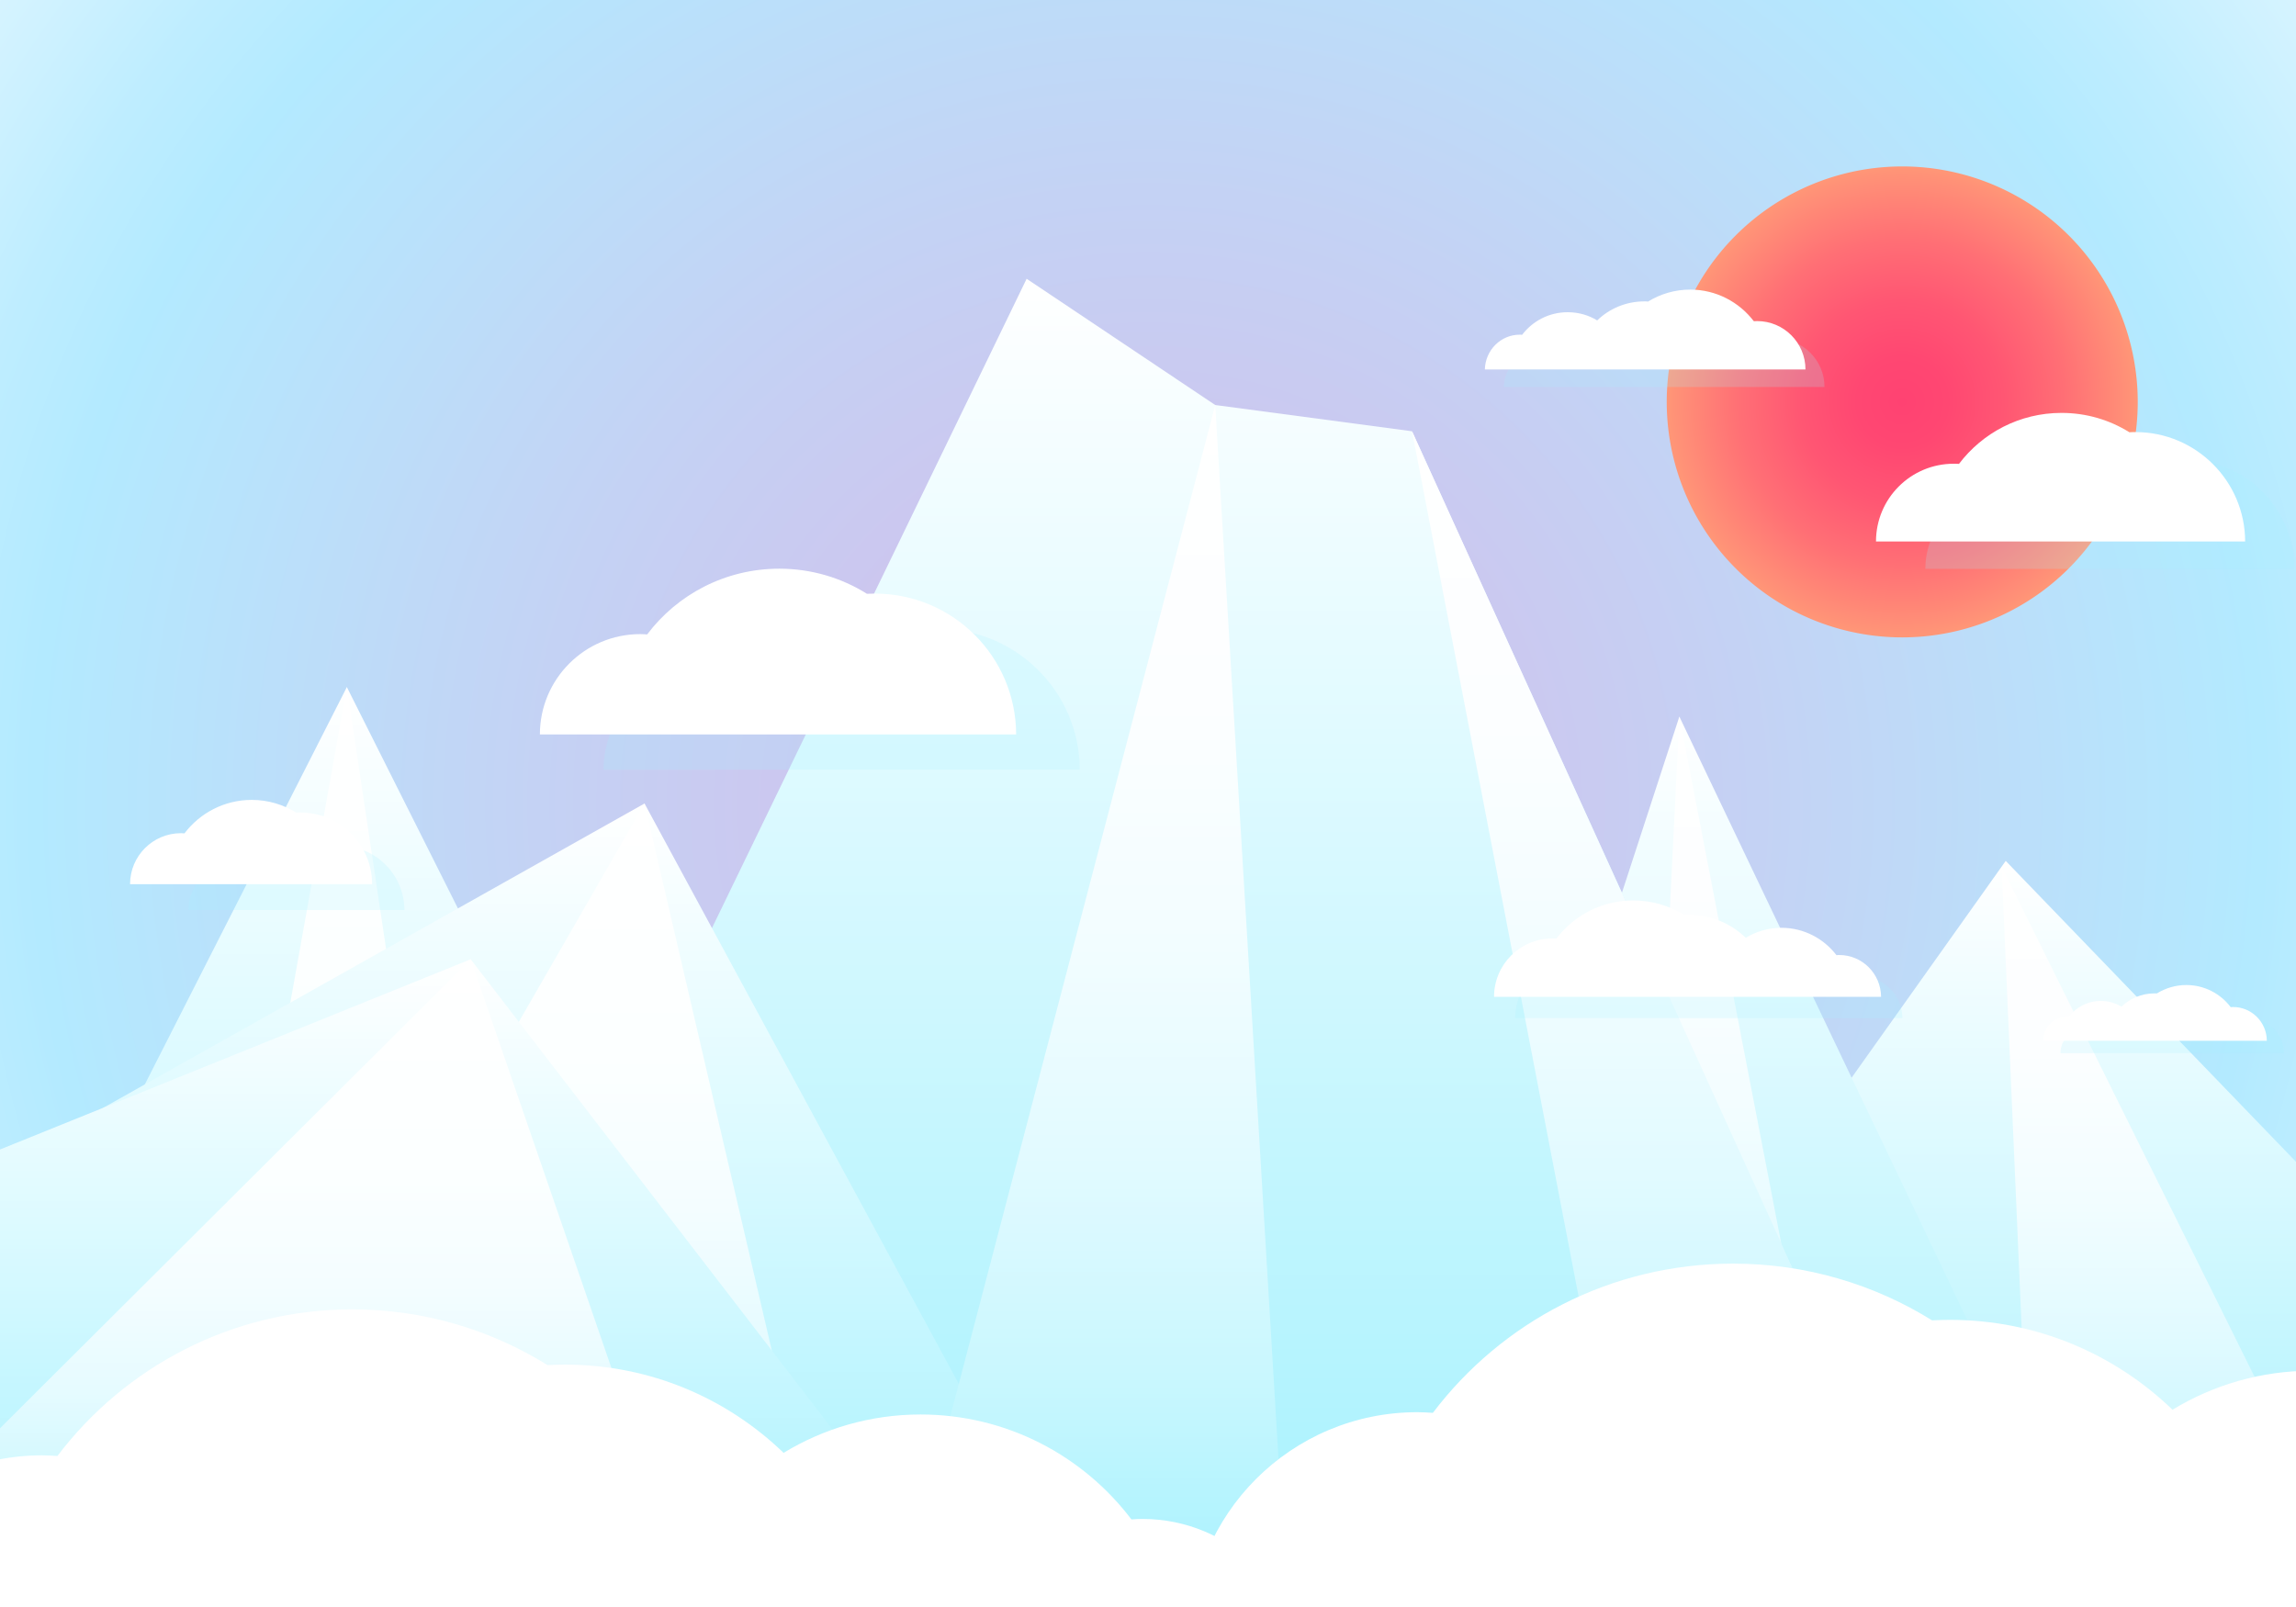 <svg xmlns="http://www.w3.org/2000/svg" xmlns:xlink="http://www.w3.org/1999/xlink" id="master-artboard" width="1400" height="980" x="0" y="0" version="1.1" viewBox="0 0 1400 980" style="enable-background:new 0 0 1400 980"><rect x="0" y="0" width="1400" height="980" fill="#333333" stroke="none"/><radialGradient id="SVGID_1_" cx="700" cy="490" r="1003.01" gradientUnits="userSpaceOnUse"><stop offset="0" style="stop-color:#d6b8e9"/><stop offset=".371" style="stop-color:#c4d2f4"/><stop offset=".678" style="stop-color:#b3eaff"/><stop offset=".749" style="stop-color:#beedff"/><stop offset=".875" style="stop-color:#dbf5ff"/><stop offset="1" style="stop-color:#fff"/></radialGradient><path d="M 0 0 H 1400 V 980 H 0 V 0 Z" class="st0" style="fill:url(#SVGID_1_)"/><g><defs><path id="SVGID_2_" d="M 0 0 H 1400 V 980 H 0 V 0 Z"/></defs><clipPath id="SVGID_3_"><use style="overflow:visible" xlink:href="#SVGID_2_"/></clipPath><radialGradient id="SVGID_4_" cx="1159.91" cy="245.081" r="230.546" gradientUnits="userSpaceOnUse"><stop offset="0" style="stop-color:#ff4272"/><stop offset=".12" style="stop-color:#ff4772"/><stop offset=".268" style="stop-color:#ff5673"/><stop offset=".43" style="stop-color:#ff6f75"/><stop offset=".603" style="stop-color:#ff9277"/><stop offset=".784" style="stop-color:#ffbf7a"/><stop offset=".969" style="stop-color:#fff57d"/><stop offset="1" style="stop-color:#ffff7e"/></radialGradient><path d="M 1303.5 245.1 A 143.6 143.6 0 0 1 1159.9 388.7 A 143.6 143.6 0 0 1 1016.3 245.1 A 143.6 143.6 0 0 1 1159.9 101.5 A 143.6 143.6 0 0 1 1303.5 245.1 Z" class="st1" style="clip-path:url(#SVGID_3_);fill:url(#SVGID_4_)"/><linearGradient id="SVGID_5_" x1="1220.5" x2="1220.5" y1="980" y2="525" gradientUnits="userSpaceOnUse"><stop offset="0" style="stop-color:#a5f1fe"/><stop offset="1" style="stop-color:#fff"/></linearGradient><path d="M 1051 767 L 1223 525 L 1400 708.5 L 1400 980 L 1041 977" class="st2" style="clip-path:url(#SVGID_3_);fill:url(#SVGID_5_)"/><linearGradient id="SVGID_6_" x1="1310.25" x2="1310.25" y1="980" y2="528.517" gradientUnits="userSpaceOnUse"><stop offset="0" style="stop-color:#a5f1fe"/><stop offset=".025" style="stop-color:#aaf2fe"/><stop offset=".191" style="stop-color:#c9f7fe"/><stop offset=".366" style="stop-color:#e1faff"/><stop offset=".55" style="stop-color:#f2fdff"/><stop offset=".751" style="stop-color:#fcfeff"/><stop offset="1" style="stop-color:#fff"/></linearGradient><path d="M 1220.5 528.5 L 1400 890.6 L 1400 980 L 1240.1 980 Z" class="st3" style="clip-path:url(#SVGID_3_);fill:url(#SVGID_6_)"/><linearGradient id="SVGID_7_" x1="1065" x2="1065" y1="980" y2="437" gradientUnits="userSpaceOnUse"><stop offset="0" style="stop-color:#a5f1fe"/><stop offset="1" style="stop-color:#fff"/></linearGradient><path d="M 847 980 L 1024 437 L 1283 980 Z" class="st4" style="clip-path:url(#SVGID_3_);fill:url(#SVGID_7_)"/><linearGradient id="SVGID_8_" x1="741.25" x2="741.25" y1="980" y2="170" gradientUnits="userSpaceOnUse"><stop offset="0" style="stop-color:#a5f1fe"/><stop offset="1" style="stop-color:#fff"/></linearGradient><path d="M 329.2 782.5 L 626 170 L 741 247 L 861 263 L 1187 980 L 295.5 980 Z" class="st5" style="clip-path:url(#SVGID_3_);fill:url(#SVGID_8_)"/><linearGradient id="SVGID_9_" x1="246.5" x2="246.5" y1="980" y2="419" gradientUnits="userSpaceOnUse"><stop offset="0" style="stop-color:#a5f1fe"/><stop offset=".585" style="stop-color:#dcfaff"/><stop offset="1" style="stop-color:#fff"/></linearGradient><path d="M 0 835 L 211.5 419 L 493 980" class="st6" style="clip-path:url(#SVGID_3_);fill:url(#SVGID_9_)"/><path d="M572.3,383.5c-1.6,0-3.2,0.1-4.9,0.1c-15.5-9.7-33.8-15.3-53.4-15.3c-32.9,0-62.2,15.7-80.6,40.1 c-1.4-0.1-2.8-0.2-4.2-0.2c-33.8,0-61.2,27.4-61.2,61.2h44.9h73.4h4.1h124.8h43.2C658.3,422.1,619.8,383.5,572.3,383.5z" class="st7" style="opacity:.2;clip-path:url(#SVGID_3_);fill:#a6f1fe"/><linearGradient id="SVGID_10_" x1="203.25" x2="203.25" y1="980" y2="419" gradientUnits="userSpaceOnUse"><stop offset="0" style="stop-color:#a5f1fe"/><stop offset=".07" style="stop-color:#b7f4fe"/><stop offset=".198" style="stop-color:#d1f8fe"/><stop offset=".338" style="stop-color:#e6fbff"/><stop offset=".496" style="stop-color:#f4fdff"/><stop offset=".687" style="stop-color:#fcffff"/><stop offset="1" style="stop-color:#fff"/></linearGradient><path d="M 211.5 419 L 111 980 L 295.5 980 Z" class="st8" style="clip-path:url(#SVGID_3_);fill:url(#SVGID_10_)"/><linearGradient id="SVGID_11_" x1="329.17" x2="329.17" y1="980" y2="490" gradientUnits="userSpaceOnUse"><stop offset="0" style="stop-color:#a5f1fe"/><stop offset=".585" style="stop-color:#dcfaff"/><stop offset="1" style="stop-color:#fff"/></linearGradient><path d="M 62.9 675.6 L 393 490 L 658.3 980 L 0 980 Z" class="st9" style="clip-path:url(#SVGID_3_);fill:url(#SVGID_11_)"/><linearGradient id="SVGID_12_" x1="309" x2="309" y1="980" y2="490" gradientUnits="userSpaceOnUse"><stop offset="0" style="stop-color:#a5f1fe"/><stop offset=".07" style="stop-color:#b7f4fe"/><stop offset=".198" style="stop-color:#d1f8fe"/><stop offset=".338" style="stop-color:#e6fbff"/><stop offset=".496" style="stop-color:#f4fdff"/><stop offset=".687" style="stop-color:#fcffff"/><stop offset="1" style="stop-color:#fff"/></linearGradient><path d="M 393 490 L 111 980 L 507 980 Z" class="st10" style="clip-path:url(#SVGID_3_);fill:url(#SVGID_12_)"/><linearGradient id="SVGID_13_" x1="295.5" x2="295.5" y1="980" y2="585" gradientUnits="userSpaceOnUse"><stop offset="0" style="stop-color:#a5f1fe"/><stop offset=".585" style="stop-color:#dcfaff"/><stop offset="1" style="stop-color:#fff"/></linearGradient><path d="M 0 701 L 287 585 L 591 980 L 0 980 Z" class="st11" style="clip-path:url(#SVGID_3_);fill:url(#SVGID_13_)"/><linearGradient id="SVGID_14_" x1="211.5" x2="211.5" y1="980" y2="585" gradientUnits="userSpaceOnUse"><stop offset="0" style="stop-color:#a5f1fe"/><stop offset=".07" style="stop-color:#b7f4fe"/><stop offset=".198" style="stop-color:#d1f8fe"/><stop offset=".338" style="stop-color:#e6fbff"/><stop offset=".496" style="stop-color:#f4fdff"/><stop offset=".687" style="stop-color:#fcffff"/><stop offset="1" style="stop-color:#fff"/></linearGradient><path d="M 0 871 L 287 585 L 423 980 L 0 980 Z" class="st12" style="clip-path:url(#SVGID_3_);fill:url(#SVGID_14_)"/><linearGradient id="SVGID_15_" x1="667" x2="667" y1="980" y2="247" gradientUnits="userSpaceOnUse"><stop offset="0" style="stop-color:#a5f1fe"/><stop offset=".025" style="stop-color:#aaf2fe"/><stop offset=".191" style="stop-color:#c9f7fe"/><stop offset=".366" style="stop-color:#e1faff"/><stop offset=".55" style="stop-color:#f2fdff"/><stop offset=".751" style="stop-color:#fcfeff"/><stop offset="1" style="stop-color:#fff"/></linearGradient><path d="M 741 247 L 549 980 L 785 980 Z" class="st13" style="clip-path:url(#SVGID_3_);fill:url(#SVGID_15_)"/><linearGradient id="SVGID_16_" x1="1063.279" x2="1063.279" y1="980" y2="437" gradientUnits="userSpaceOnUse"><stop offset="0" style="stop-color:#a5f1fe"/><stop offset=".025" style="stop-color:#aaf2fe"/><stop offset=".191" style="stop-color:#c9f7fe"/><stop offset=".366" style="stop-color:#e1faff"/><stop offset=".55" style="stop-color:#f2fdff"/><stop offset=".751" style="stop-color:#fcfeff"/><stop offset="1" style="stop-color:#fff"/></linearGradient><path d="M 1024 437 L 1129 980 L 997.6 972.5 Z" class="st14" style="clip-path:url(#SVGID_3_);fill:url(#SVGID_16_)"/><linearGradient id="SVGID_17_" x1="1024" x2="1024" y1="980" y2="263" gradientUnits="userSpaceOnUse"><stop offset="0" style="stop-color:#a5f1fe"/><stop offset=".025" style="stop-color:#aaf2fe"/><stop offset=".191" style="stop-color:#c9f7fe"/><stop offset=".366" style="stop-color:#e1faff"/><stop offset=".55" style="stop-color:#f2fdff"/><stop offset=".751" style="stop-color:#fcfeff"/><stop offset="1" style="stop-color:#fff"/></linearGradient><path d="M 999 980 L 861 263 L 1187 980 Z" class="st15" style="clip-path:url(#SVGID_3_);fill:url(#SVGID_17_)"/><path d="M533.5,362c-1.6,0-3.2,0.1-4.9,0.1c-15.5-9.7-33.8-15.3-53.4-15.3c-32.9,0-62.2,15.7-80.6,40.1 c-1.4-0.1-2.8-0.2-4.2-0.2c-33.8,0-61.2,27.4-61.2,61.2h44.9h73.4h4.1h124.8h43.2C619.5,400.5,581,362,533.5,362z" class="st16" style="clip-path:url(#SVGID_3_);fill:#fff"/><path d="M1332.3,280.2c-1.3,0-2.5,0-3.8,0.1c-12-7.5-26.2-11.8-41.4-11.8c-25.5,0-48.2,12.2-62.5,31.1 c-1.1-0.1-2.2-0.1-3.2-0.1c-26.2,0-47.4,21.2-47.4,47.4h34.8h56.9h3.2h96.7h33.5C1399,310.1,1369.1,280.2,1332.3,280.2z" class="st7" style="opacity:.2;clip-path:url(#SVGID_3_);fill:#a6f1fe"/><path d="M1302.2,263.5c-1.3,0-2.5,0-3.8,0.1c-12-7.5-26.2-11.8-41.4-11.8c-25.5,0-48.2,12.2-62.5,31.1 c-1.1-0.1-2.2-0.1-3.2-0.1c-26.2,0-47.4,21.2-47.4,47.4h34.8h56.9h3.2h96.7h33.5C1368.9,293.4,1339,263.5,1302.2,263.5z" class="st16" style="clip-path:url(#SVGID_3_);fill:#fff"/><path d="M207.5,515.9c-0.7,0-1.5,0-2.2,0.1c-7-4.4-15.3-6.9-24.2-6.9c-14.9,0-28.2,7.1-36.6,18.2 c-0.6,0-1.3-0.1-1.9-0.1c-15.3,0-27.8,12.4-27.8,27.8h20.4h33.3h1.9h56.6h19.6C246.5,533.3,229,515.9,207.5,515.9z" class="st7" style="opacity:.2;clip-path:url(#SVGID_3_);fill:#a6f1fe"/><path d="M183.2,495.5c-0.8,0-1.7,0-2.5,0.1c-7.9-4.9-17.2-7.8-27.2-7.8c-16.7,0-31.6,8-41,20.4 c-0.7,0-1.4-0.1-2.1-0.1c-17.2,0-31.1,13.9-31.1,31.1h22.8h37.3h2.1h63.4h22C226.9,515.1,207.3,495.5,183.2,495.5z" class="st16" style="clip-path:url(#SVGID_3_);fill:#fff"/><path d="M746.4,976.1c-2.2,0-4.5,0.1-6.7,0.3c-29.5-38.9-76.1-64-128.6-64c-30.6,0-59.2,8.6-83.5,23.4 c-34.5-33.3-81.4-53.8-133.1-53.8c-3.6,0-7.2,0.1-10.8,0.3c-34.6-21.5-75.4-34-119.1-34c-73.4,0-138.6,35.1-179.8,89.4 c-3.1-0.2-6.2-0.4-9.3-0.4C0.1,937.3-61,998.4-61,1073.7H39h163.6h9.2h169h68.9H490h96.2h62.5h6.6h117.1H844 C844,1019.8,800.3,976.1,746.4,976.1z" class="st7" style="opacity:.2;clip-path:url(#SVGID_3_);fill:#a6f1fe"/><path d="M696.6,926.3c-2.2,0-4.5,0.1-6.7,0.3c-29.5-38.9-76.1-64-128.6-64c-30.6,0-59.2,8.6-83.5,23.4 c-34.5-33.3-81.4-53.8-133.1-53.8c-3.6,0-7.2,0.1-10.8,0.3c-34.6-21.5-75.4-34-119.1-34c-73.4,0-138.6,35.1-179.8,89.4 c-3.1-0.2-6.2-0.4-9.3-0.4c-75.4,0-136.5,61.1-136.5,136.5h100.1h163.6h9.2h169H400h40.3h96.2H599h6.6h117.1h71.6 C794.3,970,750.6,926.3,696.6,926.3z" class="st16" style="clip-path:url(#SVGID_3_);fill:#fff"/><path d="M1598.4,951.5c-2.3,0-4.5,0.1-6.8,0.3c-30-39.6-77.6-65.2-131.1-65.2c-31.2,0-60.3,8.7-85.1,23.8 c-35.1-33.9-82.9-54.8-135.6-54.8c-3.7,0-7.4,0.1-11,0.3c-35.2-21.9-76.8-34.6-121.3-34.6c-74.8,0-141.2,35.7-183.1,91 c-3.1-0.2-6.3-0.4-9.5-0.4c-76.8,0-139,62.2-139,139h101.9h166.7h9.4H1226h70.2h41h98h63.7h6.7h119.3h73 C1697.9,996,1653.4,951.5,1598.4,951.5z" class="st7" style="opacity:.2;clip-path:url(#SVGID_3_);fill:#a6f1fe"/><path d="M1547.7,900.8c-2.3,0-4.5,0.1-6.8,0.3c-30-39.6-77.6-65.2-131.1-65.2c-31.2,0-60.3,8.7-85.1,23.8 c-35.1-33.9-82.9-54.8-135.6-54.8c-3.7,0-7.4,0.1-11,0.3c-35.2-21.9-76.8-34.6-121.3-34.6c-74.8,0-141.2,35.7-183.1,91 c-3.1-0.2-6.3-0.4-9.5-0.4c-76.8,0-139,62.2-139,139h101.9h166.7h9.4h172.2h70.2h41h98h63.7h6.7h119.3h73 C1647.2,945.3,1602.7,900.8,1547.7,900.8z" class="st16" style="clip-path:url(#SVGID_3_);fill:#fff"/><path d="M1134.4,595.4c-0.6,0-1.2,0-1.7,0.1c-7.7-10.1-19.9-16.7-33.5-16.7c-8,0-15.4,2.2-21.8,6.1 c-9-8.7-21.2-14-34.7-14c-0.9,0-1.9,0-2.8,0.1c-9-5.6-19.7-8.9-31.1-8.9c-19.1,0-36.1,9.1-46.9,23.3c-0.8-0.1-1.6-0.1-2.4-0.1 c-19.7,0-35.6,15.9-35.6,35.6H950h42.7h2.4h44.1h18h10.5h25.1h16.3h1.7h30.5h18.7C1159.9,606.8,1148.5,595.4,1134.4,595.4z" class="st7" style="opacity:.2;clip-path:url(#SVGID_3_);fill:#a6f1fe"/><path d="M1121.5,582.4c-0.6,0-1.2,0-1.7,0.1c-7.7-10.1-19.9-16.7-33.5-16.7c-8,0-15.4,2.2-21.8,6.1 c-9-8.7-21.2-14-34.7-14c-0.9,0-1.9,0-2.8,0.1c-9-5.6-19.7-8.9-31.1-8.9c-19.1,0-36.1,9.1-46.9,23.3c-0.8-0.1-1.6-0.1-2.4-0.1 c-19.7,0-35.6,15.9-35.6,35.6H937h42.7h2.4h44.1h18h10.5h25.1h16.3h1.7h30.5h18.7C1146.9,593.8,1135.5,582.4,1121.5,582.4z" class="st16" style="clip-path:url(#SVGID_3_);fill:#fff"/><path d="M1271.1,627.5c0.3,0,0.7,0,1,0c4.4-5.9,11.5-9.6,19.4-9.6c4.6,0,8.9,1.3,12.6,3.5c5.2-5,12.3-8.1,20-8.1 c0.5,0,1.1,0,1.6,0c5.2-3.2,11.4-5.1,17.9-5.1c11.1,0,20.9,5.3,27.1,13.5c0.5,0,0.9-0.1,1.4-0.1c11.3,0,20.6,9.2,20.6,20.6h-15.1 h-24.6h-1.4h-25.4h-10.4h-6.1h-14.5h-9.4h-1h-17.6h-10.8C1256.4,634.1,1262.9,627.5,1271.1,627.5z" class="st7" style="opacity:.2;clip-path:url(#SVGID_3_);fill:#a6f1fe"/><path d="M1260.6,620c0.3,0,0.7,0,1,0c4.4-5.9,11.5-9.6,19.4-9.6c4.6,0,8.9,1.3,12.6,3.5c5.2-5,12.3-8.1,20-8.1 c0.5,0,1.1,0,1.6,0c5.2-3.2,11.4-5.1,17.9-5.1c11.1,0,20.9,5.3,27.1,13.5c0.5,0,0.9-0.1,1.4-0.1c11.3,0,20.6,9.2,20.6,20.6h-15.1 h-24.6h-1.4h-25.4h-10.4h-6.1h-14.5h-9.4h-1h-17.6h-10.8C1245.8,626.6,1252.4,620,1260.6,620z" class="st16" style="clip-path:url(#SVGID_3_);fill:#fff"/><path d="M938.3,214.8c0.5,0,1,0,1.4,0.1c6.4-8.4,16.4-13.8,27.8-13.8c6.6,0,12.8,1.8,18,5c7.4-7.2,17.6-11.6,28.7-11.6 c0.8,0,1.6,0,2.3,0.1c7.5-4.6,16.3-7.3,25.7-7.3c15.8,0,29.9,7.6,38.8,19.3c0.7,0,1.3-0.1,2-0.1c16.3,0,29.5,13.2,29.5,29.5h-21.6 h-35.3h-2h-36.5h-14.9h-8.7h-20.8h-13.5h-1.4h-25.3h-15.5C917.2,224.2,926.6,214.8,938.3,214.8z" class="st7" style="opacity:.2;clip-path:url(#SVGID_3_);fill:#a6f1fe"/><path d="M926.7,204.1c0.5,0,1,0,1.4,0.1c6.4-8.4,16.4-13.8,27.8-13.8c6.6,0,12.8,1.8,18,5 c7.4-7.2,17.6-11.6,28.7-11.6c0.8,0,1.6,0,2.3,0.1c7.5-4.6,16.3-7.3,25.7-7.3c15.8,0,29.9,7.6,38.8,19.3c0.7,0,1.3-0.1,2-0.1 c16.3,0,29.5,13.2,29.5,29.5h-21.6h-35.3h-2h-36.5h-14.9h-8.7h-20.8h-13.5h-1.4h-25.3h-15.5C905.7,213.5,915.1,204.1,926.7,204.1z" class="st16" style="clip-path:url(#SVGID_3_);fill:#fff"/></g></svg>